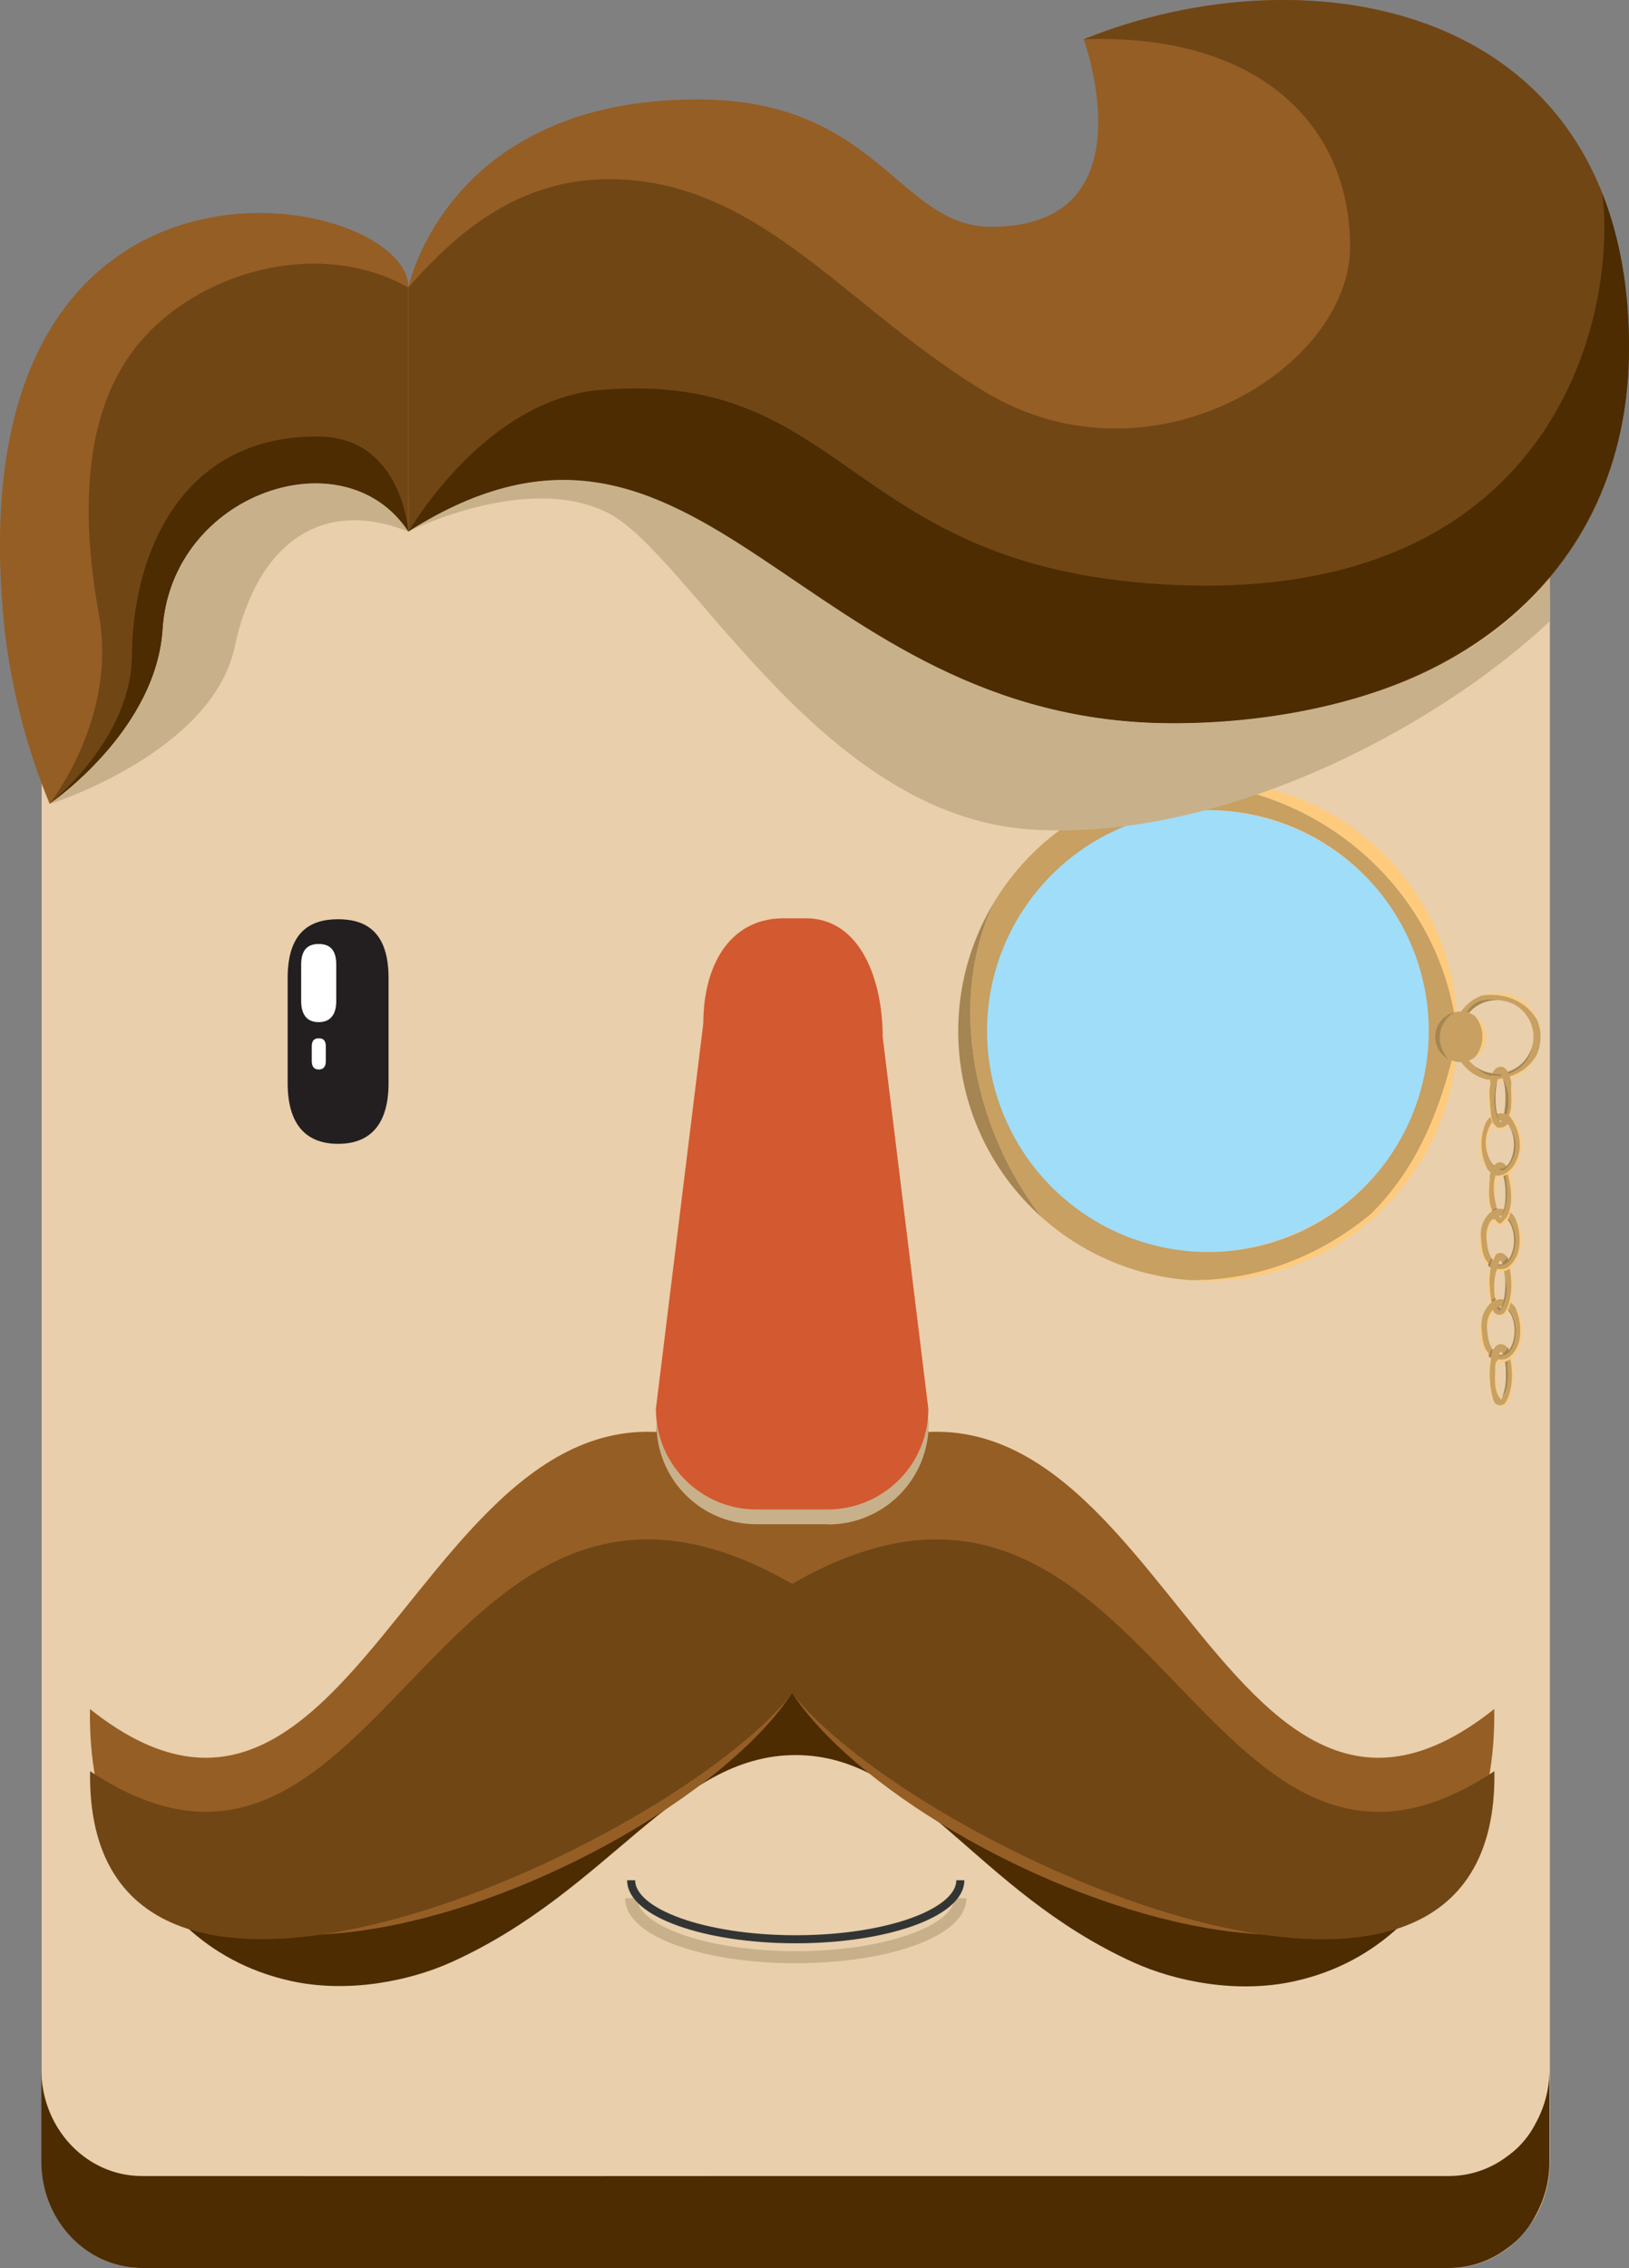 <svg xmlns="http://www.w3.org/2000/svg" viewBox="0 0 404.91 563.53"><rect x="0" y="0" width="404.91" height="563.53" fill="#808080" stroke="none"/><defs><style>.cls-1{isolation:isolate;}.cls-2{fill:#e9cfab;}.cls-3{fill:#4c2c00;}.cls-4{fill:#955e25;}.cls-5{fill:#704615;}.cls-6{fill:#c8b18a;}.cls-12,.cls-6,.cls-8{mix-blend-mode:multiply;}.cls-7{fill:#d35930;}.cls-16,.cls-8,.cls-9{fill:none;}.cls-8{stroke:#c8b18a;stroke-width:3px;}.cls-8,.cls-9{stroke-miterlimit:10;}.cls-9{stroke:#323534;stroke-width:2px;}.cls-10{fill:#231f20;}.cls-11{fill:#fff;}.cls-12{fill:#9fddf9;}.cls-13{fill:#fecb7c;}.cls-14{fill:#a58551;}.cls-15{fill:#c7a062;}</style></defs><title>gotchacon</title><g class="cls-1"><g id="Layer_1" data-name="Layer 1"><path class="cls-2" d="M387.66,539.45c0,14.63-11.19,26.48-25,26.48H37.77c-13.8,0-25-11.84-25-26.48V152.13c0-14.63,11.19-26.5,25-26.5h324.9c13.8,0,25,11.86,25,26.5V539.45Z" transform="translate(-2.42 -2.4)"/><path class="cls-3" d="M377,538.17c-0.26.18-.49,0.38-0.76,0.55l0,0a23.87,23.87,0,0,1-13.64,4.3H212c-28.43,0-107.68.07-159.84,0H37.7c-13.81,0-25-11.84-25-26.48v22.85c0,14.63,11.19,26.48,25,26.48H52.12c52.16,0.07,131.41,0,159.84,0H362.6a23.87,23.87,0,0,0,13.64-4.3l0,0c0.27-.17.5-0.37,0.76-0.55a22.43,22.43,0,0,0,7.06-8.13,27.51,27.51,0,0,0,3.5-13.47V516.58a27.51,27.51,0,0,1-3.5,13.47A22.43,22.43,0,0,1,377,538.17Z" transform="translate(-2.42 -2.4)"/><path class="cls-3" d="M233.17,357.33A25.17,25.17,0,0,1,208.11,381H190.39a25,25,0,0,1-24.87-24.86l-0.06,11.79a25,25,0,0,0,25,25h17.72a25,25,0,0,0,25-25V357.33Z" transform="translate(-2.42 -2.4)"/><path class="cls-3" d="M307.93,478.53C253.4,478.53,245,421,199.32,421s-53.85,57.49-108.38,57.49c-3.42,0-52,2-65-43.59,0,0,5.58,50.12,48.72,59.65,14.31,3.16,29.58,0,39.89-4.63,39.6-17.86,55.71-51.48,85.63-51.48S244.68,472.1,284.28,490c10.31,4.65,25.57,7.79,39.89,4.63,43.14-9.53,48.61-59.65,48.61-59.65C358.93,480.83,311.34,478.53,307.93,478.53Z" transform="translate(-2.42 -2.4)"/><path class="cls-4" d="M199.32,371.32h0C110.21,310,98.28,485.46,24.78,427c-1.36,103,145.07,41.35,174.53-4,29.48,45.31,175.88,107,174.53,4C300.35,485.46,288.43,310,199.32,371.32Z" transform="translate(-2.42 -2.4)"/><path class="cls-5" d="M199.32,395.9h0c-89.09-51.25-101,95.34-174.51,46.54-1.36,86,145.07,18.47,174.53-19.37,29.48,37.85,175.88,105.41,174.53,19.37C300.35,491.25,288.43,344.66,199.32,395.9Z" transform="translate(-2.42 -2.4)"/><path class="cls-6" d="M208.26,381.15a25,25,0,0,0,25-25v-0.34L232.54,350a25.19,25.19,0,0,1-24.35,19.19H190.48a25.1,25.1,0,0,1-24.12-19l-0.75,6.07a24.8,24.8,0,0,0,24.93,24.83h17.72Z" transform="translate(-2.42 -2.4)"/><path class="cls-7" d="M233.17,352.42a25,25,0,0,1-25,25H190.45a25,25,0,0,1-25-25l11.8-95.87c0-13.8,6.22-26,20-26h5.42c13.81,0,19.15,15.62,19.15,29.42Z" transform="translate(-2.42 -2.4)"/><path class="cls-8" d="M241.12,474c0,8.1-18.31,14.66-40.91,14.66s-40.91-6.56-40.91-14.66" transform="translate(-2.42 -2.4)"/><path class="cls-9" d="M241.12,469.54c0,8.1-18.31,14.66-40.91,14.66s-40.91-6.56-40.91-14.66" transform="translate(-2.42 -2.4)"/><path class="cls-10" d="M99,271.47c0,11.46-5.62,15.11-12.54,15.11h0c-6.92,0-12.54-3.65-12.54-15.11v-26.1c0-11.45,5.61-14.59,12.54-14.59h0c6.92,0,12.54,3.14,12.54,14.59v26.1Z" transform="translate(-2.42 -2.4)"/><path class="cls-11" d="M86,251.09c0,4-2,5.25-4.36,5.25h0c-2.41,0-4.36-1.27-4.36-5.25V242c0-4,2-5.07,4.36-5.07h0c2.4,0,4.36,1.09,4.36,5.07v9.07Z" transform="translate(-2.42 -2.4)"/><path class="cls-11" d="M83.41,266c0,1.6-.79,2.11-1.75,2.11h0c-1,0-1.75-.51-1.75-2.11v-3.64c0-1.6.79-2,1.75-2h0c1,0,1.75.44,1.75,2V266Z" transform="translate(-2.42 -2.4)"/><path class="cls-10" d="M314.75,271.47c0,11.46-5.62,15.11-12.54,15.11h0c-6.92,0-12.54-3.65-12.54-15.11v-26.1c0-11.45,5.61-14.59,12.54-14.59h0c6.92,0,12.54,3.14,12.54,14.59v26.1Z" transform="translate(-2.42 -2.4)"/><path class="cls-11" d="M301.77,251.09c0,4-2,5.25-4.36,5.25h0c-2.41,0-4.36-1.27-4.36-5.25V242c0-4,2-5.07,4.36-5.07h0c2.4,0,4.36,1.09,4.36,5.07v9.07Z" transform="translate(-2.42 -2.4)"/><path class="cls-11" d="M299.16,266c0,1.6-.79,2.11-1.75,2.11h0c-1,0-1.75-.51-1.75-2.11v-3.64c0-1.6.79-2,1.75-2h0c1,0,1.75.44,1.75,2V266Z" transform="translate(-2.42 -2.4)"/><path class="cls-12" d="M301.82,203.65c-30.9,0-56,24.58-56,54.9s25.06,54.9,56,54.9,56-24.58,56-54.9S332.73,203.65,301.82,203.65Z" transform="translate(-2.42 -2.4)"/><path class="cls-13" d="M364.68,260c0-.48,0-1,0-1.44a62.12,62.12,0,0,0-62.05-62.05c-1.85,0-3.68.1-5.49,0.26C332,198.3,361.42,225,364.68,260Z" transform="translate(-2.42 -2.4)"/><path class="cls-14" d="M249.69,226.29a61.89,61.89,0,0,0,11.7,78.56C244.26,282.78,237.82,250.51,249.69,226.29Z" transform="translate(-2.42 -2.4)"/><path class="cls-15" d="M364.67,260.09s0-.06,0-0.09c-3.26-35-32.67-61.69-67.5-63.24a62.13,62.13,0,0,0-47.48,29.53c-11.87,24.22-5.43,56.5,11.7,78.56a61.84,61.84,0,0,0,36.28,15.55l1.22,0.08c15.87,0,31.42-5.74,44.44-16.59C355.28,291.94,360.95,276.86,364.67,260.09Zm-116.91-1.53a54.9,54.9,0,1,1,54.9,54.9A55,55,0,0,1,247.76,258.55Z" transform="translate(-2.42 -2.4)"/><path class="cls-13" d="M359.11,284.25a61.69,61.69,0,0,0,5.56-24.16c-3.72,16.77-9.39,31.85-21.34,43.79-13,10.85-28.57,16.62-44.44,16.59,1.25,0.08,2.5.14,3.77,0.14A62.1,62.1,0,0,0,359.11,284.25Z" transform="translate(-2.42 -2.4)"/><path class="cls-14" d="M360.64,257.94c0.65-1.62,1.82-3.5,3.74-4.13a6.29,6.29,0,0,0-1.87,11.74A7.56,7.56,0,0,1,360.64,257.94Z" transform="translate(-2.42 -2.4)"/><path class="cls-13" d="M384.52,255.85a10.92,10.92,0,0,0-10.08-6.76,10.78,10.78,0,0,0-3.75.67C376.12,249,381.57,250.84,384.52,255.85Z" transform="translate(-2.42 -2.4)"/><path class="cls-14" d="M383.18,262.56a9.12,9.12,0,0,1-8.74,6.55,8.94,8.94,0,0,1-5.54-1.93,7.68,7.68,0,0,0,4.41,2.64C377.48,270.2,382.73,267.32,383.18,262.56Z" transform="translate(-2.42 -2.4)"/><path class="cls-14" d="M374.44,250.88a9.1,9.1,0,0,1,1,.06c-3.27-.63-6.6-0.39-8.47,3h0.68A9,9,0,0,1,374.44,250.88Z" transform="translate(-2.42 -2.4)"/><path class="cls-15" d="M384.28,264.68a10.88,10.88,0,0,0,.24-8.83c-2.95-5-8.4-6.88-13.83-6.09a11,11,0,0,0-5,3.82h0l-0.09.12h-0.07a6.34,6.34,0,0,0-1.09.1c-1.92.63-3.1,2.52-3.74,4.13a7.56,7.56,0,0,0,1.87,7.61,6.26,6.26,0,0,0,3,.74h0.07a10.93,10.93,0,0,0,6.35,4.31C376.86,270.84,381.79,269,384.28,264.68Zm-11,5.13a7.68,7.68,0,0,1-4.41-2.64,9.65,9.65,0,0,1-1.07-1l-0.06,0,0.06,0-0.27-.3a6.38,6.38,0,0,0,1.39-.69,7.93,7.93,0,0,0,.17-10.31,6.33,6.33,0,0,0-1.56-.82l0.1-.11H367c1.87-3.43,5.21-3.67,8.47-3a9.07,9.07,0,0,1,2.29.56l0.33,0.1a6.65,6.65,0,0,1,3.42,2.62,9.09,9.09,0,0,1,1.7,8.34C382.73,267.32,377.48,270.2,373.32,269.82Z" transform="translate(-2.42 -2.4)"/><path class="cls-15" d="M381.49,254.22a6.65,6.65,0,0,0-3.42-2.62l-0.33-.1A9.17,9.17,0,0,1,381.49,254.22Z" transform="translate(-2.42 -2.4)"/><path class="cls-13" d="M374.44,270.9a10.92,10.92,0,0,0,9.84-6.21c-2.49,4.32-7.42,6.15-12.38,5.91A10.83,10.83,0,0,0,374.44,270.9Z" transform="translate(-2.42 -2.4)"/><path class="cls-13" d="M371.77,260a6.23,6.23,0,0,0-2.64-5.09,7.93,7.93,0,0,1-.17,10.31A6.24,6.24,0,0,0,371.77,260Z" transform="translate(-2.42 -2.4)"/><path class="cls-15" d="M377.69,338.26a5.89,5.89,0,0,0-.37-0.81c0.08,0.32.16,0.63,0.24,1Z" transform="translate(-2.42 -2.4)"/><path class="cls-14" d="M375.9,338.59a6.73,6.73,0,0,1,.28.78,5.55,5.55,0,0,0,1.37-1c-0.07-.32-0.15-0.64-0.24-1l-0.17-.28A3.46,3.46,0,0,1,375.9,338.59Z" transform="translate(-2.42 -2.4)"/><path class="cls-13" d="M376.88,350.44a1.69,1.69,0,0,1-1.93,1,1.6,1.6,0,0,1-1.16-1,0,0,0,0,0,0,0,2.1,2.1,0,0,0,1.77,1.25c2.39,0,3-4.91,3-7.81a17.65,17.65,0,0,0-.85-5.69l-0.14.14C378.5,342.42,378.78,346.64,376.88,350.44Z" transform="translate(-2.42 -2.4)"/><path class="cls-15" d="M373.32,348.38h0a0.3,0.3,0,0,1,0,.1l0.1-.06A0.26,0.26,0,0,0,373.32,348.38Z" transform="translate(-2.42 -2.4)"/><path class="cls-14" d="M377.19,340.49a4,4,0,0,1-.7.17,17.24,17.24,0,0,1,.23,2c0,0.4,0,.83,0,1.29a14.07,14.07,0,0,1-.94,5.68C377.84,347.14,377.07,343.49,377.19,340.49Z" transform="translate(-2.42 -2.4)"/><path class="cls-13" d="M375.27,349.58l0-.08a7.36,7.36,0,0,1-.55-1.64,17.63,17.63,0,0,1-.39-3.91,17,17,0,0,1,.47-4.24q-0.15.46-.27,0.92,0.12-.47.27-0.92c0.06-.23.12-0.43,0.18-0.62a6.85,6.85,0,0,0-.85,2.95C374.16,344.53,373.6,347.46,375.27,349.58Z" transform="translate(-2.42 -2.4)"/><path class="cls-15" d="M373.6,350.23l0.14,0.27a0,0,0,0,1,0,0,1.6,1.6,0,0,0,1.16,1,1.69,1.69,0,0,0,1.93-1c1.9-3.8,1.62-8,.68-12a5.55,5.55,0,0,1-1.37,1,11.49,11.49,0,0,1,.3,1.3,4,4,0,0,0,.7-0.17v0l0.07-.05-0.07.05c-0.11,3,.65,6.65-1.37,9.14a1.19,1.19,0,0,1-.22.35,1,1,0,0,1-.32-0.41c-1.68-2.12-1.11-5-1.18-7.53a6.85,6.85,0,0,1,.85-2.95,3.71,3.71,0,0,1,.5-1l0.08-.08a2.06,2.06,0,0,1,.38.62,3.46,3.46,0,0,0,1.25-1.43,2,2,0,0,0-1.63-1,1.68,1.68,0,0,0-1.09.4l-0.1.17,0.1-.17a3.52,3.52,0,0,0-.89,1.23A22.84,22.84,0,0,0,373.6,350.23Z" transform="translate(-2.42 -2.4)"/><path class="cls-13" d="M373,348.64a8.27,8.27,0,0,0,.57,1.59,22.84,22.84,0,0,1-.06-12.46,16.34,16.34,0,0,0-1,6.17A20,20,0,0,0,373,348.64Z" transform="translate(-2.42 -2.4)"/><path class="cls-13" d="M375.52,340.83c2.89,0,5.15-3.43,5.15-7.81a10.14,10.14,0,0,0-1.51-5.57,14.16,14.16,0,0,1,1,7.54c-0.45,2.7-2.45,5.79-5.47,5.15h0c0,0.19-.1.36-0.12,0.55A3.58,3.58,0,0,0,375.52,340.83Z" transform="translate(-2.42 -2.4)"/><path class="cls-14" d="M378.89,333c0,3.26-1.54,6-3.37,6A1.91,1.91,0,0,1,375,339c-0.07.15-.16,0.31-0.21,0.47h0a4,4,0,0,0,3.47-2,9.69,9.69,0,0,0-.19-9,3.57,3.57,0,0,0-2-1.61,0.72,0.72,0,0,0-.57.18C377.35,327,378.89,329.77,378.89,333Z" transform="translate(-2.42 -2.4)"/><path class="cls-13" d="M370.37,333a9.54,9.54,0,0,0,2.05,6.28l0.14-.57c-1.54-1.48-1.67-3.86-1.87-5.92a9.76,9.76,0,0,1,.26-3.47A11.32,11.32,0,0,0,370.37,333Z" transform="translate(-2.42 -2.4)"/><path class="cls-14" d="M372.91,339.79c0.23-.64.37-1.32,0.6-2l-0.22-.33a5.06,5.06,0,0,0-.72,1.26l-0.14.57A5.46,5.46,0,0,0,372.91,339.79Z" transform="translate(-2.42 -2.4)"/><path class="cls-13" d="M373.53,327.72h0c-1.57,1.7-1.72,4-1.34,6.13,0-.27,0-0.55,0-0.84a8,8,0,0,1,1.58-5.07A1.58,1.58,0,0,0,373.53,327.72Z" transform="translate(-2.42 -2.4)"/><path class="cls-15" d="M370.7,332.81c0.19,2.06.32,4.44,1.87,5.92a5.06,5.06,0,0,1,.72-1.26,8.27,8.27,0,0,1-1.09-3.62c-0.38-2.18-.23-4.43,1.34-6.13h0l-0.06-.06,0.06,0.06c0-.06,0-0.06.06-0.06s-0.06,0-.06.06a1.58,1.58,0,0,1,.2.23,2.42,2.42,0,0,1,1.79-1h0a0.72,0.72,0,0,1,.57-0.18,3.57,3.57,0,0,1,2,1.61,9.69,9.69,0,0,1,.19,9,4,4,0,0,1-3.47,2v0h0c0.05-.16.14-0.31,0.21-0.47a3,3,0,0,1-1.52-1.17c-0.23.66-.37,1.34-0.6,2a4.21,4.21,0,0,0,1.66.92c0-.19.1-0.36,0.12-0.55h0s0,0,0-.07,0,0,0,.07h0c3,0.64,5-2.45,5.47-5.15a14.16,14.16,0,0,0-1-7.54,4.46,4.46,0,0,0-3.64-2.24c-2,0-3.71,1.65-4.56,4.13A9.76,9.76,0,0,0,370.7,332.81Z" transform="translate(-2.42 -2.4)"/><path class="cls-15" d="M377.56,315.76a6,6,0,0,0-.37-0.81q0.12,0.48.24,1Z" transform="translate(-2.42 -2.4)"/><path class="cls-14" d="M375.76,316.1a6.41,6.41,0,0,1,.28.78,5.54,5.54,0,0,0,1.37-1q-0.11-.48-0.24-1l-0.17-.28A3.47,3.47,0,0,1,375.76,316.1Z" transform="translate(-2.42 -2.4)"/><path class="cls-14" d="M375.32,328.08a9.06,9.06,0,0,0,1.26-7.91c0,0.4,0,.83,0,1.28,0,3.82-.92,5.83-1.16,6a1.18,1.18,0,0,1-.37-0.49,3.85,3.85,0,0,0-.65.33C374.57,327.72,375.14,328.32,375.32,328.08Z" transform="translate(-2.42 -2.4)"/><path class="cls-13" d="M376.74,328a1.69,1.69,0,0,1-1.93,1,1.6,1.6,0,0,1-1.16-1s0,0,0,0a2.1,2.1,0,0,0,1.77,1.25c2.39,0,3-4.91,3-7.81a17.65,17.65,0,0,0-.85-5.69l-0.14.14C378.36,319.93,378.64,324.15,376.74,328Z" transform="translate(-2.42 -2.4)"/><path class="cls-13" d="M374.15,325.57h0a0.75,0.75,0,0,1,.38-0.21,17.65,17.65,0,0,1-.39-3.91,16.93,16.93,0,0,1,.47-4.24A17.6,17.6,0,0,0,374.15,325.57Z" transform="translate(-2.42 -2.4)"/><path class="cls-15" d="M373.18,325.89h0a0.28,0.28,0,0,1,0,.1l0.1-.06v0Z" transform="translate(-2.42 -2.4)"/><path class="cls-15" d="M375.32,328.08c-0.18.24-.75-0.36-0.88-0.75l-0.09,0,0.09,0a0.61,0.61,0,0,1,0-.08,0.61,0.61,0,0,0,0,.08,3.85,3.85,0,0,1,.65-0.33,7.35,7.35,0,0,1-.55-1.63,0.75,0.75,0,0,0-.38.21h0v0h0l0-.1a5.14,5.14,0,0,0-1,.46v0l-0.1.06a0.55,0.55,0,0,1-.19.16,7.56,7.56,0,0,0,.71,1.86s0,0,0,0a1.6,1.6,0,0,0,1.16,1,1.69,1.69,0,0,0,1.93-1c1.9-3.8,1.62-8,.68-12a5.54,5.54,0,0,1-1.37,1,14.52,14.52,0,0,1,.53,3.3A9.06,9.06,0,0,1,375.32,328.08Z" transform="translate(-2.42 -2.4)"/><path class="cls-14" d="M373.18,325.89s0,0,0-.06,0,0.06,0,.06v0a5.14,5.14,0,0,1,1-.46c0-.2-0.06-0.4-0.09-0.6a10.15,10.15,0,0,0-.95.49Z" transform="translate(-2.42 -2.4)"/><path class="cls-15" d="M374,324.88a17.26,17.26,0,0,1,.57-7.65,4.87,4.87,0,0,1,.69-1.66l0.08-.16-0.08.16,0.08-.08a2,2,0,0,1,.38.62,3.47,3.47,0,0,0,1.25-1.43,2,2,0,0,0-1.63-1,1.68,1.68,0,0,0-1.09.4c-2,3.33-1.75,7.52-1.2,11.31A10.15,10.15,0,0,1,374,324.88Z" transform="translate(-2.42 -2.4)"/><path class="cls-13" d="M372.9,326.15a0.42,0.42,0,0,0,.24-0.26h0c-0.6-3.93-1-8.35,1.12-11.84-1.5,1.23-1.94,5-1.94,7.4A20,20,0,0,0,372.9,326.15Z" transform="translate(-2.42 -2.4)"/><path class="cls-13" d="M375.38,318.34c2.89,0,5.15-3.43,5.15-7.81A10.15,10.15,0,0,0,379,305a14.16,14.16,0,0,1,1,7.55c-0.45,2.7-2.44,5.79-5.47,5.15h0c0,0.2-.1.36-0.12,0.55A3.62,3.62,0,0,0,375.38,318.34Z" transform="translate(-2.42 -2.4)"/><path class="cls-14" d="M378.75,310.53c0,3.26-1.54,6-3.37,6a1.84,1.84,0,0,1-.49-0.07c-0.07.16-.16,0.31-0.21,0.47h0a4,4,0,0,0,3.48-2,9.7,9.7,0,0,0-.19-9,3.57,3.57,0,0,0-2-1.61,0.71,0.71,0,0,0-.57.18C377.21,304.53,378.75,307.28,378.75,310.53Z" transform="translate(-2.42 -2.4)"/><path class="cls-13" d="M370.23,310.53a9.54,9.54,0,0,0,2.05,6.28l0.14-.57c-1.54-1.48-1.67-3.86-1.87-5.92a9.81,9.81,0,0,1,.26-3.47A11.32,11.32,0,0,0,370.23,310.53Z" transform="translate(-2.42 -2.4)"/><path class="cls-14" d="M372.77,317.29c0.23-.64.37-1.32,0.6-2l-0.22-.33a5.22,5.22,0,0,0-.72,1.26l-0.14.57A5.5,5.5,0,0,0,372.77,317.29Z" transform="translate(-2.42 -2.4)"/><path class="cls-13" d="M373.39,305.23h0c-1.57,1.7-1.72,4-1.34,6.13,0-.27,0-0.56,0-0.84a8,8,0,0,1,1.58-5.06A1.47,1.47,0,0,0,373.39,305.23Z" transform="translate(-2.42 -2.4)"/><path class="cls-15" d="M370.56,310.32c0.19,2.06.32,4.44,1.87,5.92a5.22,5.22,0,0,1,.72-1.26,8.25,8.25,0,0,1-1.09-3.61c-0.38-2.18-.23-4.43,1.34-6.13h0l-0.06-.06,0.06,0.06c0-.06,0-0.06.06-0.06s-0.06,0-.06.06a1.47,1.47,0,0,1,.2.24,2.41,2.41,0,0,1,1.79-1h0a0.71,0.71,0,0,1,.57-0.18,3.57,3.57,0,0,1,2,1.61,9.7,9.7,0,0,1,.19,9,4,4,0,0,1-3.48,2v0h0c0.05-.16.15-0.31,0.21-0.47a3,3,0,0,1-1.52-1.17c-0.23.66-.37,1.34-0.6,2a4.2,4.2,0,0,0,1.65.92c0-.19.1-0.36,0.12-0.55h0s0,0,0-.07,0,0,0,.07h0c3,0.64,5-2.45,5.47-5.15a14.16,14.16,0,0,0-1-7.55,4.46,4.46,0,0,0-3.65-2.24c-2,0-3.71,1.65-4.56,4.13A9.81,9.81,0,0,0,370.56,310.32Z" transform="translate(-2.42 -2.4)"/><path class="cls-13" d="M374.15,299c0-3.45.75-5.43,1.18-5.92a1.92,1.92,0,0,0-1,1c-1,2.76-.54,5.82.2,8.59A18,18,0,0,1,374.15,299Z" transform="translate(-2.42 -2.4)"/><path class="cls-15" d="M373.2,303a2.66,2.66,0,0,1,1.24-.58c-0.71-2.73-1.13-5.72-.15-8.42a1.92,1.92,0,0,1,1-1l0.05-.05a3.83,3.83,0,0,1,.71,1.55,1.52,1.52,0,0,1,.51-0.17h0v0c0.05,0,.06,0,0.06-0.06s0,0.06-.06.06c0.47,3.2.82,7-.8,9.93a2.19,2.19,0,0,1-.36.69l-0.05,0,0,0,0,0a4.67,4.67,0,0,1-.88-2.15c-0.41.16-.82,0.31-1.23,0.49v0h0l0,0.05,0-.05c-0.15.07-.23,0.25-0.41,0.34a7.49,7.49,0,0,0,.73,1.89,0.32,0.32,0,0,1,.21-0.18l0.16-.05h0c0.32,0.71,1.22,1.35,1.61,1,3.41-2.9,2.64-8.24,1.67-12.23l0.4-.31c-0.46-1.47-1.2-2.58-2.34-2.58-1.34,0-2.13,1.56-2.57,3.44C372.55,297.42,372.24,300.3,373.2,303Z" transform="translate(-2.42 -2.4)"/><path class="cls-14" d="M374.49,302.64l0-.18a2.66,2.66,0,0,0-1.24.58l0.09,0.25c0.41-.18.82-0.33,1.23-0.49Z" transform="translate(-2.42 -2.4)"/><path class="cls-13" d="M372.9,303.66c0.18-.09.25-0.28,0.41-0.34-1.09-2.83-.77-5.81-0.49-8.73a20.52,20.52,0,0,0-.46,4.37A20,20,0,0,0,372.9,303.66Z" transform="translate(-2.42 -2.4)"/><path class="cls-14" d="M375.82,304.3c1.62-2.89,1.27-6.73.8-9.93h0a1.52,1.52,0,0,0-.51.17,16.59,16.59,0,0,1,.52,4.42A15.33,15.33,0,0,1,375.82,304.3Z" transform="translate(-2.42 -2.4)"/><path class="cls-15" d="M374,305.32l-0.16.05C373.89,305.42,373.94,305.35,374,305.32Z" transform="translate(-2.42 -2.4)"/><path class="cls-13" d="M375.64,306.27c-0.39.39-1.29-.26-1.61-1h0c-0.05,0-.1.1-0.16,0.05a0.32,0.32,0,0,0-.21.18,2.08,2.08,0,0,0,1.75,1.21c2.39,0,3-4.91,3-7.81a18.81,18.81,0,0,0-.69-5.23l-0.4.31C378.28,298,379.05,303.37,375.64,306.27Z" transform="translate(-2.42 -2.4)"/><path class="cls-13" d="M380.14,287.83c-0.33,3-2.15,6.31-5.46,6.67a3.58,3.58,0,0,0,.7.07c2.89,0,5.15-3.43,5.15-7.81,0-3.08-1.12-5.69-2.8-7A11.86,11.86,0,0,1,380.14,287.83Z" transform="translate(-2.42 -2.4)"/><path class="cls-13" d="M372.2,292.95a13.69,13.69,0,0,1-.36-11.88,10,10,0,0,0-1.6,5.71A9.63,9.63,0,0,0,372.2,292.95Z" transform="translate(-2.42 -2.4)"/><path class="cls-13" d="M372.77,290.5a9.22,9.22,0,0,1-.75-3.73,7.91,7.91,0,0,1,1.62-5.12,5.67,5.67,0,0,1-.35-0.5A9.22,9.22,0,0,0,372.77,290.5Z" transform="translate(-2.42 -2.4)"/><path class="cls-14" d="M376.63,292.85a7.76,7.76,0,0,0,1-10.49,8.69,8.69,0,0,1,1.1,4.41c0,3.26-1.54,6-3.37,6h-0.16a0.6,0.6,0,0,0-.09.37A1.65,1.65,0,0,0,376.63,292.85Z" transform="translate(-2.42 -2.4)"/><path class="cls-14" d="M373.42,291.62a5.72,5.72,0,0,1-.66-1.12l-0.15-.32a5.93,5.93,0,0,0,1,2.13,0.75,0.75,0,0,1,.23-0.23l-0.21-.22Z" transform="translate(-2.42 -2.4)"/><path class="cls-15" d="M373.6,292.3l0,0Z" transform="translate(-2.42 -2.4)"/><path class="cls-15" d="M372.2,292.95a4.44,4.44,0,0,0,2.49,1.56c3.3-.36,5.12-3.68,5.46-6.67a11.86,11.86,0,0,0-2.4-8,3.85,3.85,0,0,0-2.35-.84,4.4,4.4,0,0,0-3.55,2.1A13.69,13.69,0,0,0,372.2,292.95Zm1.09-11.79a5.67,5.67,0,0,0,.35.5,2.39,2.39,0,0,1,1.74-.9,2.84,2.84,0,0,1,2.26,1.61,7.76,7.76,0,0,1-1,10.49,1.65,1.65,0,0,1-1.5.31,0.6,0.6,0,0,1,.09-0.37,2.35,2.35,0,0,1-1.4-.7,0.75,0.75,0,0,0-.23.23l0,0,0,0a5.93,5.93,0,0,1-1-2.13A9.19,9.19,0,0,1,373.29,281.15Z" transform="translate(-2.42 -2.4)"/><path class="cls-14" d="M375.63,281.49c-0.16-.16.27-0.46,0.06-0.63a1.29,1.29,0,0,1-.23.37c-0.39-.2-1.31-2.21-1.31-6a18.09,18.09,0,0,1,.35-3.7,0.17,0.17,0,0,1-.2,0C373.46,274.64,373.46,279.32,375.63,281.49Z" transform="translate(-2.42 -2.4)"/><path class="cls-14" d="M376.25,279.05a3.06,3.06,0,0,1,.72.26,11.45,11.45,0,0,0-1.06-9.12,15,15,0,0,1,.71,5A18.46,18.46,0,0,1,376.25,279.05Z" transform="translate(-2.42 -2.4)"/><path class="cls-15" d="M375.25,269.38l0.05-.07h0l0.08-.09a2.77,2.77,0,0,1,.52,1,11.45,11.45,0,0,1,1.06,9.12,3.06,3.06,0,0,0-.72-0.26,8.77,8.77,0,0,1-.56,1.8c0.21,0.17-.21.48-0.06,0.63-2.17-2.17-2.17-6.85-1.34-10a0.17,0.17,0,0,0,.2,0,7.8,7.8,0,0,1,.59-1.84,6.79,6.79,0,0,1-1.86-.19,11,11,0,0,0-.51,1.83H373c-0.65,2.2-.19,4.5-0.11,6.75,0.18,1.65.25,3.42,1.75,4.48a2.61,2.61,0,0,0,2.53-.87,0.31,0.31,0,0,0,0,.11,7.49,7.49,0,0,0,.71-1.82,1.12,1.12,0,0,0-.39-0.29c1.08-2.63.44-5.41,0.61-8.2-0.4-2.15-1.2-4.06-2.7-4.06a2.38,2.38,0,0,0-2,1.72A13.79,13.79,0,0,0,375.25,269.38Z" transform="translate(-2.42 -2.4)"/><path class="cls-14" d="M375.09,269.66a2.47,2.47,0,0,1,.16-0.28,13.79,13.79,0,0,1-1.88-.27c-0.05.12-.1,0.24-0.15,0.36A6.79,6.79,0,0,0,375.09,269.66Z" transform="translate(-2.42 -2.4)"/><path class="cls-13" d="M372.83,279.6a6.67,6.67,0,0,0,1.13,2.65,1.83,1.83,0,0,0,1.43.75,2.09,2.09,0,0,0,1.77-1.24,0.31,0.31,0,0,1,0-.11,2.69,2.69,0,0,1-2.53.87c-1.5-1.06-1.57-2.83-1.75-4.48-0.08-2.25-.54-4.55.11-6.75h-0.24a21.34,21.34,0,0,0-.36,3.9A20.45,20.45,0,0,0,372.83,279.6Z" transform="translate(-2.42 -2.4)"/><path class="cls-13" d="M377.47,279.65a1.12,1.12,0,0,1,.39.29,19.85,19.85,0,0,0,.55-4.74,21.44,21.44,0,0,0-.33-3.74C377.91,274.24,378.55,277,377.47,279.65Z" transform="translate(-2.42 -2.4)"/><path class="cls-4" d="M103.93,73.79s9.54-46.69,71.85-46.69c45,0,50,31.65,73,31.65,40.1,0,23-46.59,23-46.59,55.73-22.56,135.5-9.54,135.5,76.61,0,57.1-44.32,93.33-113.19,93.33-93.76,0-117.24-93.66-190.2-47.64V73.79Z" transform="translate(-2.42 -2.4)"/><path class="cls-4" d="M103.93,73.79c0-24.46-113.44-45.94-100.49,83.79a162,162,0,0,0,11.31,44.5s26.48-18,28.1-43.39c2.14-33.72,45-48.46,61.07-24.24V73.79Z" transform="translate(-2.42 -2.4)"/><path class="cls-5" d="M294.13,182.1c68.87,0,113.19-36.23,113.19-93.33,0-86.14-79.77-99.17-135.5-76.61C315.25,10.61,338,33.35,338,63.69s-49.6,60.8-90.6,36.15c-33.63-20.22-54.17-50.1-88.93-52.76-24.7-1.89-41.33,11.64-54.52,26.71v60.67C175.86,88.17,201.07,182.1,294.13,182.1Z" transform="translate(-2.42 -2.4)"/><path class="cls-5" d="M27,155.11c4.71,25.8-12.29,47-12.29,47s26.48-18,28.1-43.39c2.14-33.72,45-48.46,61.07-24.24V73.79c-22.67-12.6-52.86-3.7-67.56,14.68C22.16,106.24,23,132.9,27,155.11Z" transform="translate(-2.42 -2.4)"/><path class="cls-3" d="M291.25,147.57c-78.86-4.72-78.15-53.32-139.44-48.31-25.93,2.11-43.59,28.3-47.88,35.2C177,88.18,201,182.1,293.6,182.1c68.87,0,113.73-36.23,113.73-93.33,0-14.63-2.28-27.25-6.61-38.27C404.48,81.94,388.07,153.36,291.25,147.57Z" transform="translate(-2.42 -2.4)"/><path class="cls-3" d="M81.61,110.85c-34.37-.27-46.24,29.51-46.38,54.32-0.13,21-20.48,36.92-20.48,36.92s26.48-18,28.1-43.39c2.14-33.72,45-48.46,61.07-24.24C103.93,134.46,102.31,111,81.61,110.85Z" transform="translate(-2.42 -2.4)"/><path class="cls-16" d="M32.68,105.87v0.06l0.1-.11Z" transform="translate(-2.42 -2.4)"/><path class="cls-4" d="M32.6,105.93l0,0,0,0v0Z" transform="translate(-2.42 -2.4)"/><path class="cls-4" d="M32.57,105.88l0,0.05v0Z" transform="translate(-2.42 -2.4)"/><path class="cls-3" d="M32.64,105.92l0,0v-0.06Z" transform="translate(-2.42 -2.4)"/><path class="cls-6" d="M42.88,158.71C41.34,182.88,17.4,200.27,15,201.93v0.17s40.15-12.77,45.74-38.92,21.9-37.19,43.17-28.72C87.94,110.24,45,125,42.88,158.71Z" transform="translate(-2.42 -2.4)"/><path class="cls-6" d="M103.93,134.46s29.51-14.87,49.64-4.61,52.56,75.23,105.11,78.64c46.73,3,100-24.51,129-51.78V145.87c-23.63,29.42-66.45,36.23-93.51,36.23C200.58,182.11,177.18,88.17,103.93,134.46Z" transform="translate(-2.42 -2.4)"/></g></g></svg>